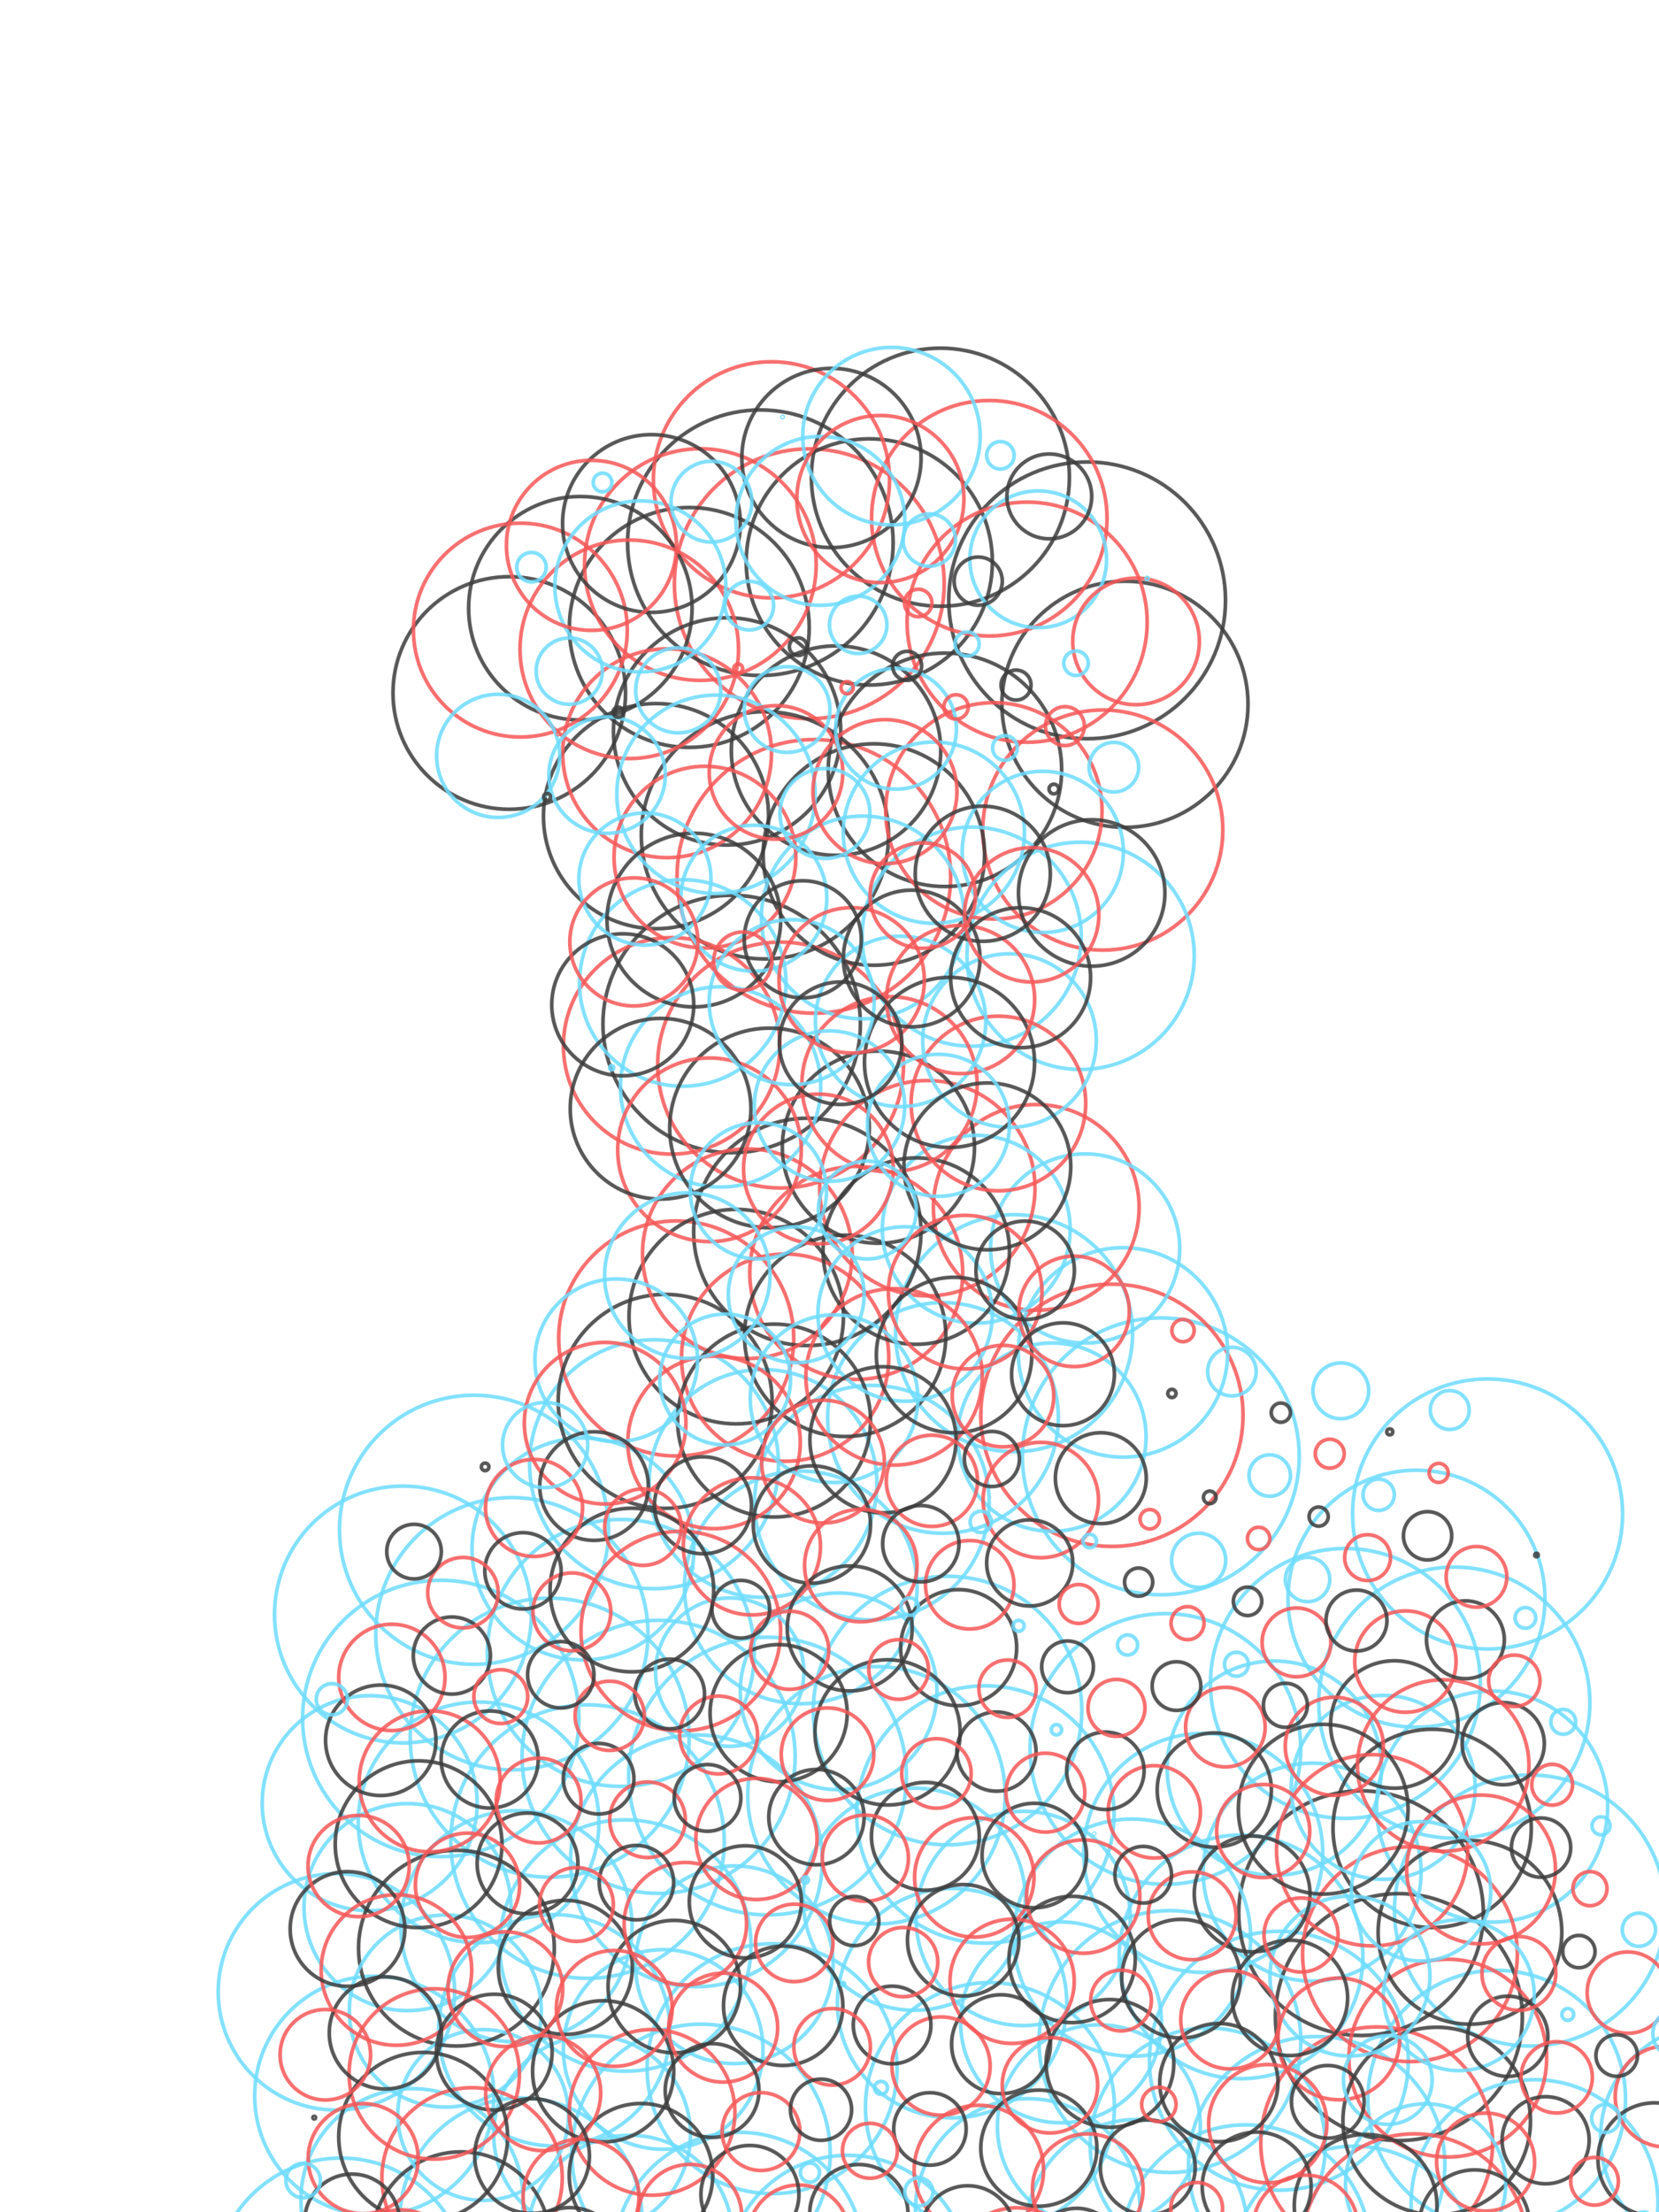 <?xml version="1.0" encoding="UTF-8" standalone="no"?>
<svg version="1.1" xmlns="http://www.w3.org/2000/svg" width="450px" height="600px" x="0" y="0" viewBox="0 0 450 600"><g><rect fill="#ffffff" x="0" y="0" width="450" height="600"/></g><g><circle cx="149.103" cy="471.288" r="37.842" fill="none" stroke="#6edcff" stroke-opacity="0.85"/><circle cx="208.192" cy="481.707" r="37.665" fill="none" stroke="#6edcff" stroke-opacity="0.85"/><circle cx="314.87" cy="394.991" r="37.548" fill="none" stroke="#6edcff" stroke-opacity="0.85"/><circle cx="294.882" cy="162.827" r="37.533" fill="none" stroke="#3c3c3c" stroke-opacity="0.85"/><circle cx="119.559" cy="466.079" r="37.482" fill="none" stroke="#6edcff" stroke-opacity="0.85"/><circle cx="220.755" cy="237.694" r="37.11" fill="none" stroke="#f75757" stroke-opacity="0.85"/><circle cx="159.364" cy="499.479" r="37.094" fill="none" stroke="#6edcff" stroke-opacity="0.85"/><circle cx="178.647" cy="476.498" r="37.037" fill="none" stroke="#6edcff" stroke-opacity="0.85"/><circle cx="138.842" cy="443.097" r="36.923" fill="none" stroke="#6edcff" stroke-opacity="0.85"/><circle cx="394.48" cy="461.792" r="36.775" fill="none" stroke="#6edcff" stroke-opacity="0.85"/><circle cx="415.001" cy="518.173" r="36.762" fill="none" stroke="#6edcff" stroke-opacity="0.85"/><circle cx="316.108" cy="474.354" r="36.709" fill="none" stroke="#6edcff" stroke-opacity="0.85"/><circle cx="403.503" cy="410.62" r="36.62" fill="none" stroke="#6edcff" stroke-opacity="0.85"/><circle cx="364.936" cy="456.582" r="36.606" fill="none" stroke="#6edcff" stroke-opacity="0.85"/><circle cx="219.517" cy="158.332" r="36.594" fill="none" stroke="#f75757" stroke-opacity="0.85"/><circle cx="128.582" cy="414.907" r="36.496" fill="none" stroke="#6edcff" stroke-opacity="0.85"/><circle cx="257.019" cy="463.935" r="36.421" fill="none" stroke="#6edcff" stroke-opacity="0.85"/><circle cx="168.387" cy="448.307" r="36.203" fill="none" stroke="#6edcff" stroke-opacity="0.85"/><circle cx="206.249" cy="147.198" r="36.015" fill="none" stroke="#3c3c3c" stroke-opacity="0.85"/><circle cx="301.602" cy="383.858" r="35.569" fill="none" stroke="#f75757" stroke-opacity="0.85"/><circle cx="317.345" cy="553.717" r="35.509" fill="none" stroke="#6edcff" stroke-opacity="0.85"/><circle cx="346.89" cy="558.926" r="35.114" fill="none" stroke="#6edcff" stroke-opacity="0.85"/><circle cx="190.145" cy="584.051" r="35.055" fill="none" stroke="#6edcff" stroke-opacity="0.85"/><circle cx="255.077" cy="129.426" r="34.996" fill="none" stroke="#3c3c3c" stroke-opacity="0.85"/><circle cx="405.978" cy="569.345" r="34.949" fill="none" stroke="#6edcff" stroke-opacity="0.85"/><circle cx="198.463" cy="277.733" r="34.916" fill="none" stroke="#3c3c3c" stroke-opacity="0.85"/><circle cx="237.736" cy="486.917" r="34.913" fill="none" stroke="#6edcff" stroke-opacity="0.85"/><circle cx="267.28" cy="492.126" r="34.907" fill="none" stroke="#6edcff" stroke-opacity="0.85"/><circle cx="384.219" cy="433.601" r="34.85" fill="none" stroke="#6edcff" stroke-opacity="0.85"/><circle cx="109.298" cy="437.888" r="34.833" fill="none" stroke="#6edcff" stroke-opacity="0.85"/><circle cx="357.15" cy="587.117" r="34.768" fill="none" stroke="#6edcff" stroke-opacity="0.85"/><circle cx="92.49" cy="619.595" r="34.291" fill="none" stroke="#6edcff" stroke-opacity="0.85"/><circle cx="188.908" cy="504.688" r="34.147" fill="none" stroke="#6edcff" stroke-opacity="0.85"/><circle cx="169.624" cy="527.67" r="34.09" fill="none" stroke="#6edcff" stroke-opacity="0.85"/><circle cx="200.406" cy="612.242" r="33.923" fill="none" stroke="#6edcff" stroke-opacity="0.85"/><circle cx="209.429" cy="561.07" r="33.898" fill="none" stroke="#6edcff" stroke-opacity="0.85"/><circle cx="337.867" cy="610.099" r="33.8" fill="none" stroke="#6edcff" stroke-opacity="0.85"/><circle cx="268.518" cy="571.489" r="33.765" fill="none" stroke="#6edcff" stroke-opacity="0.85"/><circle cx="177.41" cy="397.135" r="33.76" fill="none" stroke="#6edcff" stroke-opacity="0.85"/><circle cx="207.486" cy="226.561" r="33.537" fill="none" stroke="#3c3c3c" stroke-opacity="0.85"/><circle cx="379.442" cy="547.079" r="33.491" fill="none" stroke="#3c3c3c" stroke-opacity="0.85"/><circle cx="416.239" cy="597.536" r="33.484" fill="none" stroke="#6edcff" stroke-opacity="0.85"/><circle cx="235.793" cy="152.408" r="33.387" fill="none" stroke="#3c3c3c" stroke-opacity="0.85"/><circle cx="305.142" cy="191.017" r="33.379" fill="none" stroke="#3c3c3c" stroke-opacity="0.85"/><circle cx="211.732" cy="288.867" r="33.346" fill="none" stroke="#f75757" stroke-opacity="0.85"/><circle cx="367.411" cy="615.308" r="33.216" fill="none" stroke="#6edcff" stroke-opacity="0.85"/><circle cx="369.181" cy="518.888" r="33.177" fill="none" stroke="#3c3c3c" stroke-opacity="0.85"/><circle cx="336.629" cy="530.736" r="33.051" fill="none" stroke="#6edcff" stroke-opacity="0.85"/><circle cx="229.95" cy="617.452" r="32.891" fill="none" stroke="#6edcff" stroke-opacity="0.85"/><circle cx="141.318" cy="601.823" r="32.825" fill="none" stroke="#6edcff" stroke-opacity="0.85"/><circle cx="129.819" cy="494.27" r="32.641" fill="none" stroke="#6edcff" stroke-opacity="0.85"/><circle cx="278.606" cy="168.75" r="32.565" fill="none" stroke="#f75757" stroke-opacity="0.85"/><circle cx="299.127" cy="225.132" r="32.561" fill="none" stroke="#f75757" stroke-opacity="0.85"/><circle cx="186.965" cy="170.18" r="32.529" fill="none" stroke="#3c3c3c" stroke-opacity="0.85"/><circle cx="101.513" cy="568.423" r="32.434" fill="none" stroke="#6edcff" stroke-opacity="0.85"/><circle cx="326.368" cy="502.545" r="32.42" fill="none" stroke="#6edcff" stroke-opacity="0.85"/><circle cx="307.085" cy="525.526" r="32.158" fill="none" stroke="#6edcff" stroke-opacity="0.85"/><circle cx="275.065" cy="361.591" r="32.153" fill="none" stroke="#6edcff" stroke-opacity="0.85"/><circle cx="91.252" cy="540.232" r="32.06" fill="none" stroke="#6edcff" stroke-opacity="0.85"/><circle cx="209.257" cy="130.141" r="32.026" fill="none" stroke="#f75757" stroke-opacity="0.85"/><circle cx="268.345" cy="140.56" r="31.935" fill="none" stroke="#f75757" stroke-opacity="0.85"/><circle cx="327.606" cy="581.908" r="31.892" fill="none" stroke="#6edcff" stroke-opacity="0.85"/><circle cx="183.425" cy="363.02" r="31.877" fill="none" stroke="#f75757" stroke-opacity="0.85"/><circle cx="236.498" cy="407.554" r="31.816" fill="none" stroke="#6edcff" stroke-opacity="0.85"/><circle cx="256.314" cy="208.789" r="31.658" fill="none" stroke="#3c3c3c" stroke-opacity="0.85"/><circle cx="217.215" cy="430.535" r="31.55" fill="none" stroke="#6edcff" stroke-opacity="0.85"/><circle cx="138.137" cy="187.951" r="31.539" fill="none" stroke="#3c3c3c" stroke-opacity="0.85"/><circle cx="373.426" cy="581.193" r="31.446" fill="none" stroke="#f75757" stroke-opacity="0.85"/><circle cx="189.973" cy="153.122" r="31.416" fill="none" stroke="#f75757" stroke-opacity="0.85"/><circle cx="150.341" cy="550.651" r="31.378" fill="none" stroke="#6edcff" stroke-opacity="0.85"/><circle cx="140.08" cy="522.46" r="31.366" fill="none" stroke="#6edcff" stroke-opacity="0.85"/><circle cx="404.741" cy="489.982" r="31.337" fill="none" stroke="#6edcff" stroke-opacity="0.85"/><circle cx="255.782" cy="384.572" r="31.288" fill="none" stroke="#6edcff" stroke-opacity="0.85"/><circle cx="258.257" cy="543.298" r="31.109" fill="none" stroke="#6edcff" stroke-opacity="0.85"/><circle cx="465.067" cy="579.764" r="30.93" fill="none" stroke="#6edcff" stroke-opacity="0.85"/><circle cx="206.954" cy="402.344" r="30.904" fill="none" stroke="#6edcff" stroke-opacity="0.85"/><circle cx="218.985" cy="334.115" r="30.832" fill="none" stroke="#3c3c3c" stroke-opacity="0.85"/><circle cx="197.226" cy="198.37" r="30.827" fill="none" stroke="#3c3c3c" stroke-opacity="0.85"/><circle cx="293.111" cy="259.247" r="30.824" fill="none" stroke="#6edcff" stroke-opacity="0.85"/><circle cx="383.687" cy="609.384" r="30.643" fill="none" stroke="#f75757" stroke-opacity="0.85"/><circle cx="177.942" cy="221.352" r="30.532" fill="none" stroke="#3c3c3c" stroke-opacity="0.85"/><circle cx="278.778" cy="599.68" r="30.477" fill="none" stroke="#6edcff" stroke-opacity="0.85"/><circle cx="157.421" cy="164.97" r="30.306" fill="none" stroke="#3c3c3c" stroke-opacity="0.85"/><circle cx="111.773" cy="596.614" r="30.148" fill="none" stroke="#6edcff" stroke-opacity="0.85"/><circle cx="247.996" cy="515.107" r="30.123" fill="none" stroke="#6edcff" stroke-opacity="0.85"/><circle cx="158.126" cy="420.116" r="30.096" fill="none" stroke="#6edcff" stroke-opacity="0.85"/><circle cx="237.031" cy="231.771" r="30.03" fill="none" stroke="#3c3c3c" stroke-opacity="0.85"/><circle cx="308.322" cy="604.889" r="30.029" fill="none" stroke="#6edcff" stroke-opacity="0.85"/><circle cx="263.567" cy="254.037" r="29.718" fill="none" stroke="#6edcff" stroke-opacity="0.85"/><circle cx="170.689" cy="176.103" r="29.636" fill="none" stroke="#f75757" stroke-opacity="0.85"/><circle cx="355.913" cy="507.754" r="29.549" fill="none" stroke="#6edcff" stroke-opacity="0.85"/><circle cx="182.187" cy="283.657" r="29.363" fill="none" stroke="#f75757" stroke-opacity="0.85"/><circle cx="269.583" cy="219.923" r="29.344" fill="none" stroke="#f75757" stroke-opacity="0.85"/><circle cx="251.537" cy="322.267" r="29.205" fill="none" stroke="#f75757" stroke-opacity="0.85"/><circle cx="100.275" cy="489.06" r="29.158" fill="none" stroke="#6edcff" stroke-opacity="0.85"/><circle cx="382.449" cy="530.021" r="29.13" fill="none" stroke="#f75757" stroke-opacity="0.85"/><circle cx="199.701" cy="357.096" r="29.085" fill="none" stroke="#3c3c3c" stroke-opacity="0.85"/><circle cx="345.652" cy="479.564" r="29.065" fill="none" stroke="#6edcff" stroke-opacity="0.85"/><circle cx="277.541" cy="520.317" r="29.058" fill="none" stroke="#6edcff" stroke-opacity="0.85"/><circle cx="180.417" cy="380.077" r="29.015" fill="none" stroke="#3c3c3c" stroke-opacity="0.85"/><circle cx="141.145" cy="170.894" r="29.004" fill="none" stroke="#f75757" stroke-opacity="0.85"/><circle cx="232.253" cy="345.248" r="28.881" fill="none" stroke="#f75757" stroke-opacity="0.85"/><circle cx="202.709" cy="340.039" r="28.434" fill="none" stroke="#f75757" stroke-opacity="0.85"/><circle cx="304.61" cy="366.8" r="28.403" fill="none" stroke="#6edcff" stroke-opacity="0.85"/><circle cx="226.77" cy="203.58" r="28.401" fill="none" stroke="#3c3c3c" stroke-opacity="0.85"/><circle cx="180.95" cy="204.294" r="28.315" fill="none" stroke="#f75757" stroke-opacity="0.85"/><circle cx="212.969" cy="368.229" r="28.109" fill="none" stroke="#f75757" stroke-opacity="0.85"/><circle cx="110.536" cy="517.251" r="28.074" fill="none" stroke="#6edcff" stroke-opacity="0.85"/><circle cx="185.195" cy="266.6" r="28.012" fill="none" stroke="#6edcff" stroke-opacity="0.85"/><circle cx="281.081" cy="327.476" r="27.903" fill="none" stroke="#f75757" stroke-opacity="0.85"/><circle cx="170.862" cy="607.033" r="27.897" fill="none" stroke="#6edcff" stroke-opacity="0.85"/><circle cx="298.062" cy="576.698" r="27.523" fill="none" stroke="#6edcff" stroke-opacity="0.85"/><circle cx="234.023" cy="248.828" r="27.495" fill="none" stroke="#6edcff" stroke-opacity="0.85"/><circle cx="229.245" cy="362.306" r="27.304" fill="none" stroke="#3c3c3c" stroke-opacity="0.85"/><circle cx="287.801" cy="548.508" r="27.237" fill="none" stroke="#6edcff" stroke-opacity="0.85"/><circle cx="195.456" cy="294.791" r="27.161" fill="none" stroke="#6edcff" stroke-opacity="0.85"/><circle cx="184.663" cy="442.383" r="27.072" fill="none" stroke="#f75757" stroke-opacity="0.85"/><circle cx="179.885" cy="555.861" r="27.072" fill="none" stroke="#6edcff" stroke-opacity="0.85"/><circle cx="208.724" cy="305.924" r="27.071" fill="none" stroke="#3c3c3c" stroke-opacity="0.85"/><circle cx="194.218" cy="215.428" r="26.909" fill="none" stroke="#6edcff" stroke-opacity="0.85"/><circle cx="388.465" cy="495.906" r="26.891" fill="none" stroke="#3c3c3c" stroke-opacity="0.85"/><circle cx="392.71" cy="558.212" r="26.818" fill="none" stroke="#f75757" stroke-opacity="0.85"/><circle cx="199.169" cy="532.879" r="26.808" fill="none" stroke="#6edcff" stroke-opacity="0.85"/><circle cx="160.601" cy="578.842" r="26.684" fill="none" stroke="#6edcff" stroke-opacity="0.85"/><circle cx="227.475" cy="458.726" r="26.68" fill="none" stroke="#6edcff" stroke-opacity="0.85"/><circle cx="123.804" cy="528.384" r="26.546" fill="none" stroke="#3c3c3c" stroke-opacity="0.85"/><circle cx="209.962" cy="385.287" r="26.163" fill="none" stroke="#3c3c3c" stroke-opacity="0.85"/><circle cx="238.268" cy="311.133" r="26.064" fill="none" stroke="#3c3c3c" stroke-opacity="0.85"/><circle cx="120.796" cy="545.442" r="26.042" fill="none" stroke="#6edcff" stroke-opacity="0.85"/><circle cx="372.189" cy="501.83" r="25.936" fill="none" stroke="#f75757" stroke-opacity="0.85"/><circle cx="294.349" cy="338.61" r="25.651" fill="none" stroke="#6edcff" stroke-opacity="0.85"/><circle cx="285.326" cy="389.782" r="25.541" fill="none" stroke="#6edcff" stroke-opacity="0.85"/><circle cx="264.805" cy="333.4" r="25.47" fill="none" stroke="#6edcff" stroke-opacity="0.85"/><circle cx="389.702" cy="575.269" r="25.438" fill="none" stroke="#3c3c3c" stroke-opacity="0.85"/><circle cx="248.529" cy="339.324" r="25.281" fill="none" stroke="#3c3c3c" stroke-opacity="0.85"/><circle cx="375.196" cy="484.773" r="24.949" fill="none" stroke="#6edcff" stroke-opacity="0.85"/><circle cx="398.725" cy="524.097" r="24.912" fill="none" stroke="#3c3c3c" stroke-opacity="0.85"/><circle cx="192.448" cy="311.848" r="24.901" fill="none" stroke="#f75757" stroke-opacity="0.85"/><circle cx="191.211" cy="232.485" r="24.654" fill="none" stroke="#f75757" stroke-opacity="0.85"/><circle cx="253.307" cy="225.847" r="24.579" fill="none" stroke="#6edcff" stroke-opacity="0.85"/><circle cx="179.18" cy="300.715" r="24.504" fill="none" stroke="#3c3c3c" stroke-opacity="0.85"/><circle cx="128.049" cy="590.69" r="24.462" fill="none" stroke="#f75757" stroke-opacity="0.85"/><circle cx="225.533" cy="124.217" r="24.309" fill="none" stroke="#3c3c3c" stroke-opacity="0.85"/><circle cx="125.042" cy="607.747" r="24.123" fill="none" stroke="#3c3c3c" stroke-opacity="0.85"/><circle cx="176.705" cy="141.989" r="24.111" fill="none" stroke="#3c3c3c" stroke-opacity="0.85"/><circle cx="241.808" cy="118.293" r="24.068" fill="none" stroke="#6edcff" stroke-opacity="0.85"/><circle cx="242.514" cy="373.439" r="23.922" fill="none" stroke="#f75757" stroke-opacity="0.85"/><circle cx="241.276" cy="294.076" r="23.771" fill="none" stroke="#f75757" stroke-opacity="0.85"/><circle cx="270.82" cy="299.285" r="23.679" fill="none" stroke="#f75757" stroke-opacity="0.85"/><circle cx="245.521" cy="356.382" r="23.654" fill="none" stroke="#6edcff" stroke-opacity="0.85"/><circle cx="188.203" cy="249.542" r="23.556" fill="none" stroke="#3c3c3c" stroke-opacity="0.85"/><circle cx="273.828" cy="282.228" r="23.544" fill="none" stroke="#6edcff" stroke-opacity="0.85"/><circle cx="193.686" cy="391.211" r="23.392" fill="none" stroke="#f75757" stroke-opacity="0.85"/><circle cx="391.472" cy="478.849" r="23.254" fill="none" stroke="#f75757" stroke-opacity="0.85"/><circle cx="173.697" cy="159.046" r="23.201" fill="none" stroke="#6edcff" stroke-opacity="0.85"/><circle cx="131.057" cy="573.632" r="23.159" fill="none" stroke="#6edcff" stroke-opacity="0.85"/><circle cx="244.284" cy="277.019" r="23.105" fill="none" stroke="#6edcff" stroke-opacity="0.85"/><circle cx="117.789" cy="562.499" r="23.103" fill="none" stroke="#f75757" stroke-opacity="0.85"/><circle cx="257.552" cy="288.152" r="23.069" fill="none" stroke="#3c3c3c" stroke-opacity="0.85"/><circle cx="160.429" cy="147.913" r="23.059" fill="none" stroke="#f75757" stroke-opacity="0.85"/><circle cx="358.92" cy="490.697" r="23.018" fill="none" stroke="#3c3c3c" stroke-opacity="0.85"/><circle cx="222.525" cy="141.274" r="22.905" fill="none" stroke="#6edcff" stroke-opacity="0.85"/><circle cx="114.781" cy="579.556" r="22.902" fill="none" stroke="#3c3c3c" stroke-opacity="0.85"/><circle cx="226.238" cy="379.363" r="22.741" fill="none" stroke="#6edcff" stroke-opacity="0.85"/><circle cx="238.801" cy="135.35" r="22.662" fill="none" stroke="#f75757" stroke-opacity="0.85"/><circle cx="267.813" cy="316.343" r="22.629" fill="none" stroke="#3c3c3c" stroke-opacity="0.85"/><circle cx="113.543" cy="500.194" r="22.616" fill="none" stroke="#3c3c3c" stroke-opacity="0.85"/><circle cx="176.877" cy="572.918" r="22.467" fill="none" stroke="#f75757" stroke-opacity="0.85"/><circle cx="186.433" cy="345.963" r="22.438" fill="none" stroke="#6edcff" stroke-opacity="0.85"/><circle cx="214.739" cy="271.809" r="22.376" fill="none" stroke="#6edcff" stroke-opacity="0.85"/><circle cx="171.394" cy="431.25" r="22.184" fill="none" stroke="#3c3c3c" stroke-opacity="0.85"/><circle cx="167.149" cy="368.944" r="22.056" fill="none" stroke="#6edcff" stroke-opacity="0.85"/><circle cx="164.141" cy="386.001" r="21.916" fill="none" stroke="#f75757" stroke-opacity="0.85"/><circle cx="282.851" cy="231.056" r="21.864" fill="none" stroke="#6edcff" stroke-opacity="0.85"/><circle cx="386.695" cy="592.327" r="21.728" fill="none" stroke="#6edcff" stroke-opacity="0.85"/><circle cx="366.173" cy="535.945" r="21.691" fill="none" stroke="#6edcff" stroke-opacity="0.85"/><circle cx="258.789" cy="367.515" r="21.084" fill="none" stroke="#3c3c3c" stroke-opacity="0.85"/><circle cx="261.797" cy="350.458" r="20.831" fill="none" stroke="#f75757" stroke-opacity="0.85"/><circle cx="395.718" cy="541.155" r="20.448" fill="none" stroke="#6edcff" stroke-opacity="0.85"/><circle cx="107.528" cy="534.308" r="20.416" fill="none" stroke="#f75757" stroke-opacity="0.85"/><circle cx="225" cy="300" r="20.401" fill="none" stroke="#6edcff" stroke-opacity="0.85"/><circle cx="221.992" cy="317.057" r="20.307" fill="none" stroke="#f75757" stroke-opacity="0.85"/><circle cx="401.733" cy="507.04" r="20.18" fill="none" stroke="#f75757" stroke-opacity="0.85"/><circle cx="197.931" cy="453.516" r="20.118" fill="none" stroke="#6edcff" stroke-opacity="0.85"/><circle cx="260.56" cy="271.095" r="20.086" fill="none" stroke="#f75757" stroke-opacity="0.85"/><circle cx="296.119" cy="242.189" r="19.862" fill="none" stroke="#3c3c3c" stroke-opacity="0.85"/><circle cx="239.506" cy="390.496" r="19.818" fill="none" stroke="#3c3c3c" stroke-opacity="0.85"/><circle cx="204.479" cy="243.618" r="19.795" fill="none" stroke="#6edcff" stroke-opacity="0.85"/><circle cx="231.015" cy="265.885" r="19.712" fill="none" stroke="#f75757" stroke-opacity="0.85"/><circle cx="240.743" cy="469.859" r="19.692" fill="none" stroke="#3c3c3c" stroke-opacity="0.85"/><circle cx="240.038" cy="214.713" r="19.534" fill="none" stroke="#f75757" stroke-opacity="0.85"/><circle cx="173.87" cy="589.975" r="19.463" fill="none" stroke="#3c3c3c" stroke-opacity="0.85"/><circle cx="370.419" cy="598.251" r="19.351" fill="none" stroke="#3c3c3c" stroke-opacity="0.85"/><circle cx="254.544" cy="305.209" r="19.263" fill="none" stroke="#6edcff" stroke-opacity="0.85"/><circle cx="168.919" cy="272.524" r="19.258" fill="none" stroke="#3c3c3c" stroke-opacity="0.85"/><circle cx="163.609" cy="561.785" r="19.145" fill="none" stroke="#3c3c3c" stroke-opacity="0.85"/><circle cx="116.551" cy="483.136" r="19.111" fill="none" stroke="#f75757" stroke-opacity="0.85"/><circle cx="276.836" cy="265.171" r="18.981" fill="none" stroke="#3c3c3c" stroke-opacity="0.85"/><circle cx="385.457" cy="512.964" r="18.902" fill="none" stroke="#6edcff" stroke-opacity="0.85"/><circle cx="203.946" cy="419.402" r="18.598" fill="none" stroke="#f75757" stroke-opacity="0.85"/><circle cx="211.199" cy="464.65" r="18.595" fill="none" stroke="#3c3c3c" stroke-opacity="0.85"/><circle cx="281.613" cy="151.693" r="18.542" fill="none" stroke="#6edcff" stroke-opacity="0.85"/><circle cx="247.291" cy="259.961" r="18.534" fill="none" stroke="#3c3c3c" stroke-opacity="0.85"/><circle cx="205.716" cy="322.981" r="18.484" fill="none" stroke="#6edcff" stroke-opacity="0.85"/><circle cx="215.977" cy="351.172" r="18.423" fill="none" stroke="#6edcff" stroke-opacity="0.85"/><circle cx="266.575" cy="236.98" r="18.324" fill="none" stroke="#3c3c3c" stroke-opacity="0.85"/><circle cx="279.843" cy="248.113" r="18.224" fill="none" stroke="#f75757" stroke-opacity="0.85"/><circle cx="153.348" cy="533.594" r="18.177" fill="none" stroke="#3c3c3c" stroke-opacity="0.85"/><circle cx="138.31" cy="618.881" r="18.162" fill="none" stroke="#f75757" stroke-opacity="0.85"/><circle cx="210.494" cy="209.504" r="18.117" fill="none" stroke="#f75757" stroke-opacity="0.85"/><circle cx="182.893" cy="538.803" r="17.958" fill="none" stroke="#3c3c3c" stroke-opacity="0.85"/><circle cx="275.771" cy="616.737" r="17.936" fill="none" stroke="#f75757" stroke-opacity="0.85"/><circle cx="174.935" cy="238.409" r="17.918" fill="none" stroke="#6edcff" stroke-opacity="0.85"/><circle cx="196.693" cy="374.153" r="17.735" fill="none" stroke="#6edcff" stroke-opacity="0.85"/><circle cx="265.51" cy="588.546" r="17.551" fill="none" stroke="#f75757" stroke-opacity="0.85"/><circle cx="171.927" cy="255.466" r="17.366" fill="none" stroke="#f75757" stroke-opacity="0.85"/><circle cx="301.069" cy="559.641" r="17.326" fill="none" stroke="#3c3c3c" stroke-opacity="0.85"/><circle cx="378.204" cy="467.716" r="17.28" fill="none" stroke="#3c3c3c" stroke-opacity="0.85"/><circle cx="308.15" cy="173.96" r="17.17" fill="none" stroke="#f75757" stroke-opacity="0.85"/><circle cx="290.809" cy="531.45" r="17.127" fill="none" stroke="#3c3c3c" stroke-opacity="0.85"/><circle cx="230.483" cy="441.668" r="16.945" fill="none" stroke="#3c3c3c" stroke-opacity="0.85"/><circle cx="274.533" cy="537.374" r="16.848" fill="none" stroke="#f75757" stroke-opacity="0.85"/><circle cx="135.13" cy="205.009" r="16.698" fill="none" stroke="#6edcff" stroke-opacity="0.85"/><circle cx="223.23" cy="396.42" r="16.648" fill="none" stroke="#f75757" stroke-opacity="0.85"/><circle cx="228.008" cy="282.943" r="16.609" fill="none" stroke="#3c3c3c" stroke-opacity="0.85"/><circle cx="185.9" cy="521.746" r="16.604" fill="none" stroke="#f75757" stroke-opacity="0.85"/><circle cx="363.166" cy="553.002" r="16.502" fill="none" stroke="#f75757" stroke-opacity="0.85"/><circle cx="205.184" cy="498.764" r="16.427" fill="none" stroke="#f75757" stroke-opacity="0.85"/><circle cx="243.046" cy="197.656" r="16.38" fill="none" stroke="#6edcff" stroke-opacity="0.85"/><circle cx="264.272" cy="509.183" r="16.191" fill="none" stroke="#f75757" stroke-opacity="0.85"/><circle cx="212.437" cy="544.013" r="16.185" fill="none" stroke="#3c3c3c" stroke-opacity="0.85"/><circle cx="320.353" cy="536.66" r="16.091" fill="none" stroke="#3c3c3c" stroke-opacity="0.85"/><circle cx="184.13" cy="618.166" r="16.083" fill="none" stroke="#3c3c3c" stroke-opacity="0.85"/><circle cx="330.614" cy="564.85" r="16.031" fill="none" stroke="#3c3c3c" stroke-opacity="0.85"/><circle cx="343.882" cy="575.984" r="16.031" fill="none" stroke="#f75757" stroke-opacity="0.85"/><circle cx="220.222" cy="413.478" r="15.906" fill="none" stroke="#3c3c3c" stroke-opacity="0.85"/><circle cx="217.747" cy="254.752" r="15.875" fill="none" stroke="#3c3c3c" stroke-opacity="0.85"/><circle cx="164.674" cy="210.218" r="15.791" fill="none" stroke="#6edcff" stroke-opacity="0.85"/><circle cx="281.786" cy="582.622" r="15.749" fill="none" stroke="#3c3c3c" stroke-opacity="0.85"/><circle cx="260.027" cy="446.878" r="15.738" fill="none" stroke="#3c3c3c" stroke-opacity="0.85"/><circle cx="166.617" cy="544.727" r="15.708" fill="none" stroke="#f75757" stroke-opacity="0.85"/><circle cx="157.594" cy="595.899" r="15.708" fill="none" stroke="#f75757" stroke-opacity="0.85"/><circle cx="339.637" cy="513.678" r="15.701" fill="none" stroke="#3c3c3c" stroke-opacity="0.85"/><circle cx="134.065" cy="556.575" r="15.698" fill="none" stroke="#3c3c3c" stroke-opacity="0.85"/><circle cx="282.318" cy="406.839" r="15.644" fill="none" stroke="#f75757" stroke-opacity="0.85"/><circle cx="349.897" cy="541.869" r="15.64" fill="none" stroke="#3c3c3c" stroke-opacity="0.85"/><circle cx="147.333" cy="567.708" r="15.599" fill="none" stroke="#f75757" stroke-opacity="0.85"/><circle cx="137.072" cy="539.518" r="15.562" fill="none" stroke="#f75757" stroke-opacity="0.85"/><circle cx="144.325" cy="584.766" r="15.561" fill="none" stroke="#3c3c3c" stroke-opacity="0.85"/><circle cx="94.26" cy="523.175" r="15.552" fill="none" stroke="#3c3c3c" stroke-opacity="0.85"/><circle cx="329.376" cy="485.488" r="15.487" fill="none" stroke="#3c3c3c" stroke-opacity="0.85"/><circle cx="293.817" cy="514.393" r="15.37" fill="none" stroke="#f75757" stroke-opacity="0.85"/><circle cx="448.791" cy="585.688" r="15.352" fill="none" stroke="#3c3c3c" stroke-opacity="0.85"/><circle cx="233.491" cy="424.611" r="15.249" fill="none" stroke="#f75757" stroke-opacity="0.85"/><circle cx="202.176" cy="515.822" r="15.207" fill="none" stroke="#3c3c3c" stroke-opacity="0.85"/><circle cx="104.52" cy="551.366" r="15.207" fill="none" stroke="#3c3c3c" stroke-opacity="0.85"/><circle cx="261.265" cy="526.241" r="15.113" fill="none" stroke="#3c3c3c" stroke-opacity="0.85"/><circle cx="295.054" cy="593.756" r="15.008" fill="none" stroke="#f75757" stroke-opacity="0.85"/><circle cx="103.283" cy="472.003" r="14.977" fill="none" stroke="#3c3c3c" stroke-opacity="0.85"/><circle cx="291.341" cy="355.667" r="14.977" fill="none" stroke="#f75757" stroke-opacity="0.85"/><circle cx="399.963" cy="603.46" r="14.938" fill="none" stroke="#3c3c3c" stroke-opacity="0.85"/><circle cx="98.505" cy="585.48" r="14.92" fill="none" stroke="#f75757" stroke-opacity="0.85"/><circle cx="340.874" cy="593.041" r="14.774" fill="none" stroke="#3c3c3c" stroke-opacity="0.85"/><circle cx="196.161" cy="549.937" r="14.77" fill="none" stroke="#f75757" stroke-opacity="0.85"/><circle cx="161.134" cy="403.059" r="14.726" fill="none" stroke="#3c3c3c" stroke-opacity="0.85"/><circle cx="251.004" cy="498.05" r="14.629" fill="none" stroke="#3c3c3c" stroke-opacity="0.85"/><circle cx="106.291" cy="454.945" r="14.416" fill="none" stroke="#f75757" stroke-opacity="0.85"/><circle cx="108.766" cy="613.671" r="14.31" fill="none" stroke="#f75757" stroke-opacity="0.85"/><circle cx="250.299" cy="242.904" r="14.299" fill="none" stroke="#f75757" stroke-opacity="0.85"/><circle cx="354.143" cy="604.175" r="14.222" fill="none" stroke="#f75757" stroke-opacity="0.85"/><circle cx="154.586" cy="612.957" r="14.207" fill="none" stroke="#3c3c3c" stroke-opacity="0.85"/><circle cx="280.548" cy="503.259" r="14.168" fill="none" stroke="#3c3c3c" stroke-opacity="0.85"/><circle cx="126.812" cy="511.327" r="14.142" fill="none" stroke="#f75757" stroke-opacity="0.85"/><circle cx="187.138" cy="601.109" r="14.067" fill="none" stroke="#f75757" stroke-opacity="0.85"/><circle cx="288.334" cy="372.724" r="13.942" fill="none" stroke="#3c3c3c" stroke-opacity="0.85"/><circle cx="413.231" cy="614.593" r="13.859" fill="none" stroke="#f75757" stroke-opacity="0.85"/><circle cx="272.058" cy="378.648" r="13.766" fill="none" stroke="#f75757" stroke-opacity="0.85"/><circle cx="381.212" cy="450.658" r="13.744" fill="none" stroke="#f75757" stroke-opacity="0.85"/><circle cx="97.268" cy="506.117" r="13.727" fill="none" stroke="#f75757" stroke-opacity="0.85"/><circle cx="216.682" cy="606.318" r="13.702" fill="none" stroke="#f75757" stroke-opacity="0.85"/><circle cx="451.798" cy="568.631" r="13.676" fill="none" stroke="#f75757" stroke-opacity="0.85"/><circle cx="143.088" cy="505.403" r="13.669" fill="none" stroke="#3c3c3c" stroke-opacity="0.85"/><circle cx="271.525" cy="554.432" r="13.404" fill="none" stroke="#3c3c3c" stroke-opacity="0.85"/><circle cx="278.073" cy="344.534" r="13.35" fill="none" stroke="#3c3c3c" stroke-opacity="0.85"/><circle cx="333.621" cy="547.793" r="13.343" fill="none" stroke="#f75757" stroke-opacity="0.85"/><circle cx="232.958" cy="600.394" r="13.324" fill="none" stroke="#3c3c3c" stroke-opacity="0.85"/><circle cx="255.249" cy="560.355" r="13.32" fill="none" stroke="#f75757" stroke-opacity="0.85"/><circle cx="361.928" cy="473.64" r="13.304" fill="none" stroke="#f75757" stroke-opacity="0.85"/><circle cx="402.97" cy="586.403" r="13.291" fill="none" stroke="#f75757" stroke-opacity="0.85"/><circle cx="203.414" cy="595.185" r="13.289" fill="none" stroke="#3c3c3c" stroke-opacity="0.85"/><circle cx="235.261" cy="328.191" r="13.271" fill="none" stroke="#6edcff" stroke-opacity="0.85"/><circle cx="132.827" cy="477.212" r="13.163" fill="none" stroke="#3c3c3c" stroke-opacity="0.85"/><circle cx="144.858" cy="408.983" r="13.162" fill="none" stroke="#f75757" stroke-opacity="0.85"/><circle cx="190.678" cy="408.268" r="13.15" fill="none" stroke="#3c3c3c" stroke-opacity="0.85"/><circle cx="284.794" cy="565.565" r="12.943" fill="none" stroke="#f75757" stroke-opacity="0.85"/><circle cx="221.46" cy="492.841" r="12.925" fill="none" stroke="#3c3c3c" stroke-opacity="0.85"/><circle cx="95.497" cy="602.538" r="12.879" fill="none" stroke="#3c3c3c" stroke-opacity="0.85"/><circle cx="311.33" cy="587.832" r="12.864" fill="none" stroke="#3c3c3c" stroke-opacity="0.85"/><circle cx="262.502" cy="605.604" r="12.782" fill="none" stroke="#3c3c3c" stroke-opacity="0.85"/><circle cx="193.153" cy="566.994" r="12.716" fill="none" stroke="#3c3c3c" stroke-opacity="0.85"/><circle cx="342.644" cy="496.621" r="12.626" fill="none" stroke="#f75757" stroke-opacity="0.85"/><circle cx="224.467" cy="475.783" r="12.555" fill="none" stroke="#f75757" stroke-opacity="0.85"/><circle cx="313.1" cy="491.411" r="12.52" fill="none" stroke="#f75757" stroke-opacity="0.85"/><circle cx="252.774" cy="401.63" r="12.369" fill="none" stroke="#f75757" stroke-opacity="0.85"/><circle cx="298.594" cy="400.915" r="12.326" fill="none" stroke="#3c3c3c" stroke-opacity="0.85"/><circle cx="88.245" cy="557.29" r="12.273" fill="none" stroke="#f75757" stroke-opacity="0.85"/><circle cx="223.762" cy="220.637" r="12.199" fill="none" stroke="#6edcff" stroke-opacity="0.85"/><circle cx="376.434" cy="564.136" r="12.026" fill="none" stroke="#6edcff" stroke-opacity="0.85"/><circle cx="263.035" cy="429.82" r="11.995" fill="none" stroke="#f75757" stroke-opacity="0.85"/><circle cx="323.361" cy="519.602" r="11.913" fill="none" stroke="#f75757" stroke-opacity="0.85"/><circle cx="292.046" cy="610.813" r="11.872" fill="none" stroke="#3c3c3c" stroke-opacity="0.85"/><circle cx="419.246" cy="580.479" r="11.809" fill="none" stroke="#3c3c3c" stroke-opacity="0.85"/><circle cx="279.311" cy="423.897" r="11.679" fill="none" stroke="#3c3c3c" stroke-opacity="0.85"/><circle cx="234.728" cy="503.974" r="11.679" fill="none" stroke="#f75757" stroke-opacity="0.85"/><circle cx="213.502" cy="192.446" r="11.622" fill="none" stroke="#6edcff" stroke-opacity="0.85"/><circle cx="147.865" cy="391.925" r="11.549" fill="none" stroke="#6edcff" stroke-opacity="0.85"/><circle cx="183.958" cy="187.237" r="11.529" fill="none" stroke="#6edcff" stroke-opacity="0.85"/><circle cx="284.621" cy="134.636" r="11.5" fill="none" stroke="#3c3c3c" stroke-opacity="0.85"/><circle cx="146.095" cy="488.346" r="11.499" fill="none" stroke="#f75757" stroke-opacity="0.85"/><circle cx="407.748" cy="472.925" r="11.137" fill="none" stroke="#3c3c3c" stroke-opacity="0.85"/><circle cx="441.538" cy="540.44" r="11.026" fill="none" stroke="#f75757" stroke-opacity="0.85"/><circle cx="192.981" cy="136.065" r="10.949" fill="none" stroke="#6edcff" stroke-opacity="0.85"/><circle cx="408.986" cy="552.288" r="10.875" fill="none" stroke="#3c3c3c" stroke-opacity="0.85"/><circle cx="332.384" cy="468.43" r="10.795" fill="none" stroke="#f75757" stroke-opacity="0.85"/><circle cx="270.288" cy="475.069" r="10.738" fill="none" stroke="#3c3c3c" stroke-opacity="0.85"/><circle cx="283.556" cy="486.202" r="10.696" fill="none" stroke="#f75757" stroke-opacity="0.85"/><circle cx="214.207" cy="447.592" r="10.584" fill="none" stroke="#f75757" stroke-opacity="0.85"/><circle cx="155.118" cy="437.173" r="10.559" fill="none" stroke="#f75757" stroke-opacity="0.85"/><circle cx="397.488" cy="444.734" r="10.558" fill="none" stroke="#3c3c3c" stroke-opacity="0.85"/><circle cx="194.923" cy="470.574" r="10.557" fill="none" stroke="#f75757" stroke-opacity="0.85"/><circle cx="206.421" cy="578.127" r="10.55" fill="none" stroke="#f75757" stroke-opacity="0.85"/><circle cx="241.981" cy="549.222" r="10.528" fill="none" stroke="#3c3c3c" stroke-opacity="0.85"/><circle cx="215.444" cy="526.955" r="10.508" fill="none" stroke="#f75757" stroke-opacity="0.85"/><circle cx="299.832" cy="480.278" r="10.501" fill="none" stroke="#3c3c3c" stroke-opacity="0.85"/><circle cx="122.567" cy="449.021" r="10.461" fill="none" stroke="#3c3c3c" stroke-opacity="0.85"/><circle cx="225.705" cy="555.146" r="10.383" fill="none" stroke="#f75757" stroke-opacity="0.85"/><circle cx="174.402" cy="414.192" r="10.379" fill="none" stroke="#f75757" stroke-opacity="0.85"/><circle cx="468.074" cy="562.707" r="10.373" fill="none" stroke="#3c3c3c" stroke-opacity="0.85"/><circle cx="141.85" cy="426.04" r="10.355" fill="none" stroke="#3c3c3c" stroke-opacity="0.85"/><circle cx="249.766" cy="418.687" r="10.353" fill="none" stroke="#3c3c3c" stroke-opacity="0.85"/><circle cx="175.64" cy="493.555" r="10.254" fill="none" stroke="#f75757" stroke-opacity="0.85"/><circle cx="172.632" cy="510.612" r="10.097" fill="none" stroke="#3c3c3c" stroke-opacity="0.85"/><circle cx="352.905" cy="524.812" r="10.044" fill="none" stroke="#f75757" stroke-opacity="0.85"/><circle cx="411.993" cy="535.231" r="10.021" fill="none" stroke="#f75757" stroke-opacity="0.85"/><circle cx="156.356" cy="516.536" r="10.015" fill="none" stroke="#f75757" stroke-opacity="0.85"/><circle cx="360.158" cy="570.06" r="9.862" fill="none" stroke="#3c3c3c" stroke-opacity="0.85"/><circle cx="252.242" cy="577.413" r="9.833" fill="none" stroke="#3c3c3c" stroke-opacity="0.85"/><circle cx="422.254" cy="563.421" r="9.673" fill="none" stroke="#f75757" stroke-opacity="0.85"/><circle cx="162.371" cy="482.422" r="9.582" fill="none" stroke="#3c3c3c" stroke-opacity="0.85"/><circle cx="125.574" cy="431.964" r="9.561" fill="none" stroke="#f75757" stroke-opacity="0.85"/><circle cx="181.655" cy="459.44" r="9.453" fill="none" stroke="#3c3c3c" stroke-opacity="0.85"/><circle cx="254.012" cy="480.993" r="9.43" fill="none" stroke="#f75757" stroke-opacity="0.85"/><circle cx="165.379" cy="465.364" r="9.391" fill="none" stroke="#f75757" stroke-opacity="0.85"/><circle cx="244.989" cy="532.165" r="9.386" fill="none" stroke="#f75757" stroke-opacity="0.85"/><circle cx="351.667" cy="445.449" r="9.331" fill="none" stroke="#f75757" stroke-opacity="0.85"/><circle cx="191.916" cy="487.631" r="9.049" fill="none" stroke="#3c3c3c" stroke-opacity="0.85"/><circle cx="152.111" cy="454.231" r="9.007" fill="none" stroke="#3c3c3c" stroke-opacity="0.85"/><circle cx="154.413" cy="182.027" r="8.988" fill="none" stroke="#6edcff" stroke-opacity="0.85"/><circle cx="222.697" cy="572.203" r="8.302" fill="none" stroke="#3c3c3c" stroke-opacity="0.85"/><circle cx="367.943" cy="439.525" r="8.269" fill="none" stroke="#3c3c3c" stroke-opacity="0.85"/><circle cx="304.077" cy="542.584" r="8.242" fill="none" stroke="#f75757" stroke-opacity="0.85"/><circle cx="400.495" cy="427.677" r="8.231" fill="none" stroke="#f75757" stroke-opacity="0.85"/><circle cx="243.751" cy="452.802" r="8.095" fill="none" stroke="#f75757" stroke-opacity="0.85"/><circle cx="418.009" cy="501.116" r="8.04" fill="none" stroke="#3c3c3c" stroke-opacity="0.85"/><circle cx="201.471" cy="260.676" r="7.894" fill="none" stroke="#f75757" stroke-opacity="0.85"/><circle cx="200.939" cy="436.459" r="7.828" fill="none" stroke="#3c3c3c" stroke-opacity="0.85"/><circle cx="232.785" cy="169.465" r="7.792" fill="none" stroke="#6edcff" stroke-opacity="0.85"/><circle cx="273.295" cy="458.011" r="7.788" fill="none" stroke="#f75757" stroke-opacity="0.85"/><circle cx="302.84" cy="463.221" r="7.726" fill="none" stroke="#f75757" stroke-opacity="0.85"/><circle cx="310.093" cy="508.469" r="7.681" fill="none" stroke="#3c3c3c" stroke-opacity="0.85"/><circle cx="363.698" cy="377.219" r="7.57" fill="none" stroke="#6edcff" stroke-opacity="0.85"/><circle cx="269.05" cy="395.706" r="7.473" fill="none" stroke="#3c3c3c" stroke-opacity="0.85"/><circle cx="235.966" cy="583.337" r="7.45" fill="none" stroke="#f75757" stroke-opacity="0.85"/><circle cx="112.306" cy="420.831" r="7.405" fill="none" stroke="#3c3c3c" stroke-opacity="0.85"/><circle cx="325.131" cy="423.182" r="7.339" fill="none" stroke="#6edcff" stroke-opacity="0.85"/><circle cx="135.835" cy="460.155" r="7.306" fill="none" stroke="#f75757" stroke-opacity="0.85"/><circle cx="252.069" cy="146.484" r="7.103" fill="none" stroke="#6edcff" stroke-opacity="0.85"/><circle cx="324.598" cy="598.965" r="7.028" fill="none" stroke="#f75757" stroke-opacity="0.85"/><circle cx="289.571" cy="452.087" r="7.017" fill="none" stroke="#3c3c3c" stroke-opacity="0.85"/><circle cx="410.756" cy="455.868" r="6.968" fill="none" stroke="#f75757" stroke-opacity="0.85"/><circle cx="321.591" cy="616.023" r="6.906" fill="none" stroke="#3c3c3c" stroke-opacity="0.85"/><circle cx="302.135" cy="208.075" r="6.726" fill="none" stroke="#6edcff" stroke-opacity="0.85"/><circle cx="246.226" cy="611.528" r="6.713" fill="none" stroke="#f75757" stroke-opacity="0.85"/><circle cx="231.72" cy="521.031" r="6.677" fill="none" stroke="#3c3c3c" stroke-opacity="0.85"/><circle cx="203.241" cy="164.256" r="6.604" fill="none" stroke="#6edcff" stroke-opacity="0.85"/><circle cx="429.507" cy="608.67" r="6.603" fill="none" stroke="#3c3c3c" stroke-opacity="0.85"/><circle cx="319.116" cy="457.297" r="6.6" fill="none" stroke="#3c3c3c" stroke-opacity="0.85"/><circle cx="334.154" cy="372.01" r="6.586" fill="none" stroke="#6edcff" stroke-opacity="0.85"/><circle cx="387.227" cy="416.544" r="6.55" fill="none" stroke="#3c3c3c" stroke-opacity="0.85"/><circle cx="265.337" cy="157.617" r="6.534" fill="none" stroke="#3c3c3c" stroke-opacity="0.85"/><circle cx="432.515" cy="591.612" r="6.468" fill="none" stroke="#f75757" stroke-opacity="0.85"/><circle cx="454.806" cy="551.573" r="6.467" fill="none" stroke="#6edcff" stroke-opacity="0.85"/><circle cx="370.951" cy="422.467" r="6.219" fill="none" stroke="#f75757" stroke-opacity="0.85"/><circle cx="354.675" cy="428.391" r="6.023" fill="none" stroke="#6edcff" stroke-opacity="0.85"/><circle cx="348.66" cy="462.506" r="5.971" fill="none" stroke="#3c3c3c" stroke-opacity="0.85"/><circle cx="438.53" cy="557.497" r="5.637" fill="none" stroke="#3c3c3c" stroke-opacity="0.85"/><circle cx="344.415" cy="400.201" r="5.623" fill="none" stroke="#6edcff" stroke-opacity="0.85"/><circle cx="421.017" cy="484.058" r="5.531" fill="none" stroke="#f75757" stroke-opacity="0.85"/><circle cx="288.866" cy="196.941" r="5.279" fill="none" stroke="#f75757" stroke-opacity="0.85"/><circle cx="292.579" cy="435.03" r="5.276" fill="none" stroke="#f75757" stroke-opacity="0.85"/><circle cx="393.242" cy="382.429" r="5.275" fill="none" stroke="#6edcff" stroke-opacity="0.85"/><circle cx="442.775" cy="619.803" r="4.7" fill="none" stroke="#f75757" stroke-opacity="0.85"/><circle cx="82.229" cy="591.404" r="4.679" fill="none" stroke="#6edcff" stroke-opacity="0.85"/><circle cx="314.338" cy="570.774" r="4.666" fill="none" stroke="#f75757" stroke-opacity="0.85"/><circle cx="431.277" cy="512.249" r="4.624" fill="none" stroke="#f75757" stroke-opacity="0.85"/><circle cx="444.545" cy="523.383" r="4.5" fill="none" stroke="#6edcff" stroke-opacity="0.85"/><circle cx="322.123" cy="440.239" r="4.473" fill="none" stroke="#f75757" stroke-opacity="0.85"/><circle cx="428.269" cy="529.307" r="4.387" fill="none" stroke="#3c3c3c" stroke-opacity="0.85"/><circle cx="373.959" cy="405.41" r="4.246" fill="none" stroke="#6edcff" stroke-opacity="0.85"/><circle cx="90.015" cy="460.869" r="4.232" fill="none" stroke="#6edcff" stroke-opacity="0.85"/><circle cx="275.598" cy="185.808" r="4.07" fill="none" stroke="#3c3c3c" stroke-opacity="0.85"/><circle cx="144.153" cy="153.837" r="3.994" fill="none" stroke="#6edcff" stroke-opacity="0.85"/><circle cx="246.054" cy="180.598" r="3.937" fill="none" stroke="#3c3c3c" stroke-opacity="0.85"/><circle cx="360.69" cy="394.277" r="3.921" fill="none" stroke="#f75757" stroke-opacity="0.85"/><circle cx="338.399" cy="434.315" r="3.857" fill="none" stroke="#3c3c3c" stroke-opacity="0.85"/><circle cx="308.855" cy="429.106" r="3.818" fill="none" stroke="#3c3c3c" stroke-opacity="0.85"/><circle cx="249.234" cy="594.47" r="3.801" fill="none" stroke="#6edcff" stroke-opacity="0.85"/><circle cx="435.522" cy="574.555" r="3.799" fill="none" stroke="#6edcff" stroke-opacity="0.85"/><circle cx="249.061" cy="163.541" r="3.726" fill="none" stroke="#f75757" stroke-opacity="0.85"/><circle cx="271.353" cy="123.502" r="3.725" fill="none" stroke="#6edcff" stroke-opacity="0.85"/><circle cx="424.024" cy="467.001" r="3.366" fill="none" stroke="#6edcff" stroke-opacity="0.85"/><circle cx="272.59" cy="202.865" r="3.352" fill="none" stroke="#6edcff" stroke-opacity="0.85"/><circle cx="291.874" cy="179.884" r="3.318" fill="none" stroke="#6edcff" stroke-opacity="0.85"/><circle cx="259.322" cy="191.732" r="3.298" fill="none" stroke="#f75757" stroke-opacity="0.85"/><circle cx="262.33" cy="174.674" r="3.272" fill="none" stroke="#6edcff" stroke-opacity="0.85"/><circle cx="335.391" cy="451.373" r="3.247" fill="none" stroke="#6edcff" stroke-opacity="0.85"/><circle cx="341.407" cy="417.258" r="3.032" fill="none" stroke="#f75757" stroke-opacity="0.85"/><circle cx="320.886" cy="360.876" r="3.02" fill="none" stroke="#f75757" stroke-opacity="0.85"/><circle cx="266.042" cy="412.763" r="2.892" fill="none" stroke="#6edcff" stroke-opacity="0.85"/><circle cx="445.783" cy="602.746" r="2.813" fill="none" stroke="#6edcff" stroke-opacity="0.85"/><circle cx="413.764" cy="438.81" r="2.799" fill="none" stroke="#6edcff" stroke-opacity="0.85"/><circle cx="305.847" cy="446.163" r="2.723" fill="none" stroke="#6edcff" stroke-opacity="0.85"/><circle cx="311.863" cy="412.049" r="2.635" fill="none" stroke="#f75757" stroke-opacity="0.85"/><circle cx="347.422" cy="383.143" r="2.61" fill="none" stroke="#3c3c3c" stroke-opacity="0.85"/><circle cx="219.69" cy="589.261" r="2.597" fill="none" stroke="#6edcff" stroke-opacity="0.85"/><circle cx="357.683" cy="411.334" r="2.595" fill="none" stroke="#3c3c3c" stroke-opacity="0.85"/><circle cx="390.235" cy="399.486" r="2.585" fill="none" stroke="#f75757" stroke-opacity="0.85"/><circle cx="163.436" cy="130.855" r="2.533" fill="none" stroke="#6edcff" stroke-opacity="0.85"/><circle cx="434.285" cy="495.192" r="2.446" fill="none" stroke="#6edcff" stroke-opacity="0.85"/><circle cx="216.509" cy="175.389" r="2.403" fill="none" stroke="#3c3c3c" stroke-opacity="0.85"/><circle cx="246.759" cy="435.744" r="2.364" fill="none" stroke="#6edcff" stroke-opacity="0.85"/><circle cx="295.587" cy="417.973" r="1.831" fill="none" stroke="#6edcff" stroke-opacity="0.85"/><circle cx="238.973" cy="566.279" r="1.761" fill="none" stroke="#6edcff" stroke-opacity="0.85"/><circle cx="328.139" cy="406.125" r="1.708" fill="none" stroke="#3c3c3c" stroke-opacity="0.85"/><circle cx="229.778" cy="186.522" r="1.649" fill="none" stroke="#f75757" stroke-opacity="0.85"/><circle cx="425.262" cy="546.364" r="1.6" fill="none" stroke="#6edcff" stroke-opacity="0.85"/><circle cx="276.303" cy="440.954" r="1.48" fill="none" stroke="#6edcff" stroke-opacity="0.85"/><circle cx="286.564" cy="469.145" r="1.402" fill="none" stroke="#6edcff" stroke-opacity="0.85"/><circle cx="167.682" cy="193.161" r="1.382" fill="none" stroke="#3c3c3c" stroke-opacity="0.85"/><circle cx="285.859" cy="213.999" r="1.306" fill="none" stroke="#3c3c3c" stroke-opacity="0.85"/><circle cx="200.234" cy="181.313" r="1.212" fill="none" stroke="#f75757" stroke-opacity="0.85"/><circle cx="317.878" cy="377.934" r="1.115" fill="none" stroke="#3c3c3c" stroke-opacity="0.85"/><circle cx="131.59" cy="397.849" r="1.023" fill="none" stroke="#3c3c3c" stroke-opacity="0.85"/><circle cx="148.398" cy="216.142" r="0.924" fill="none" stroke="#3c3c3c" stroke-opacity="0.85"/><circle cx="218.452" cy="509.898" r="0.834" fill="none" stroke="#6edcff" stroke-opacity="0.85"/><circle cx="376.966" cy="388.353" r="0.818" fill="none" stroke="#3c3c3c" stroke-opacity="0.85"/><circle cx="165.912" cy="289.581" r="0.566" fill="none" stroke="#6edcff" stroke-opacity="0.85"/><circle cx="416.771" cy="421.753" r="0.48" fill="none" stroke="#3c3c3c" stroke-opacity="0.85"/><circle cx="228.713" cy="538.089" r="0.4" fill="none" stroke="#6edcff" stroke-opacity="0.85"/><circle cx="85.237" cy="574.347" r="0.372" fill="none" stroke="#3c3c3c" stroke-opacity="0.85"/><circle cx="311.158" cy="156.903" r="0.298" fill="none" stroke="#6edcff" stroke-opacity="0.85"/><circle cx="187.67" cy="425.326" r="0.245" fill="none" stroke="#6edcff" stroke-opacity="0.85"/><circle cx="212.264" cy="113.083" r="0.179" fill="none" stroke="#6edcff" stroke-opacity="0.85"/><circle cx="151.406" cy="199.085" r="0.152" fill="none" stroke="#f75757" stroke-opacity="0.85"/><circle cx="296.824" cy="497.335" r="0.145" fill="none" stroke="#6edcff" stroke-opacity="0.85"/></g></svg>